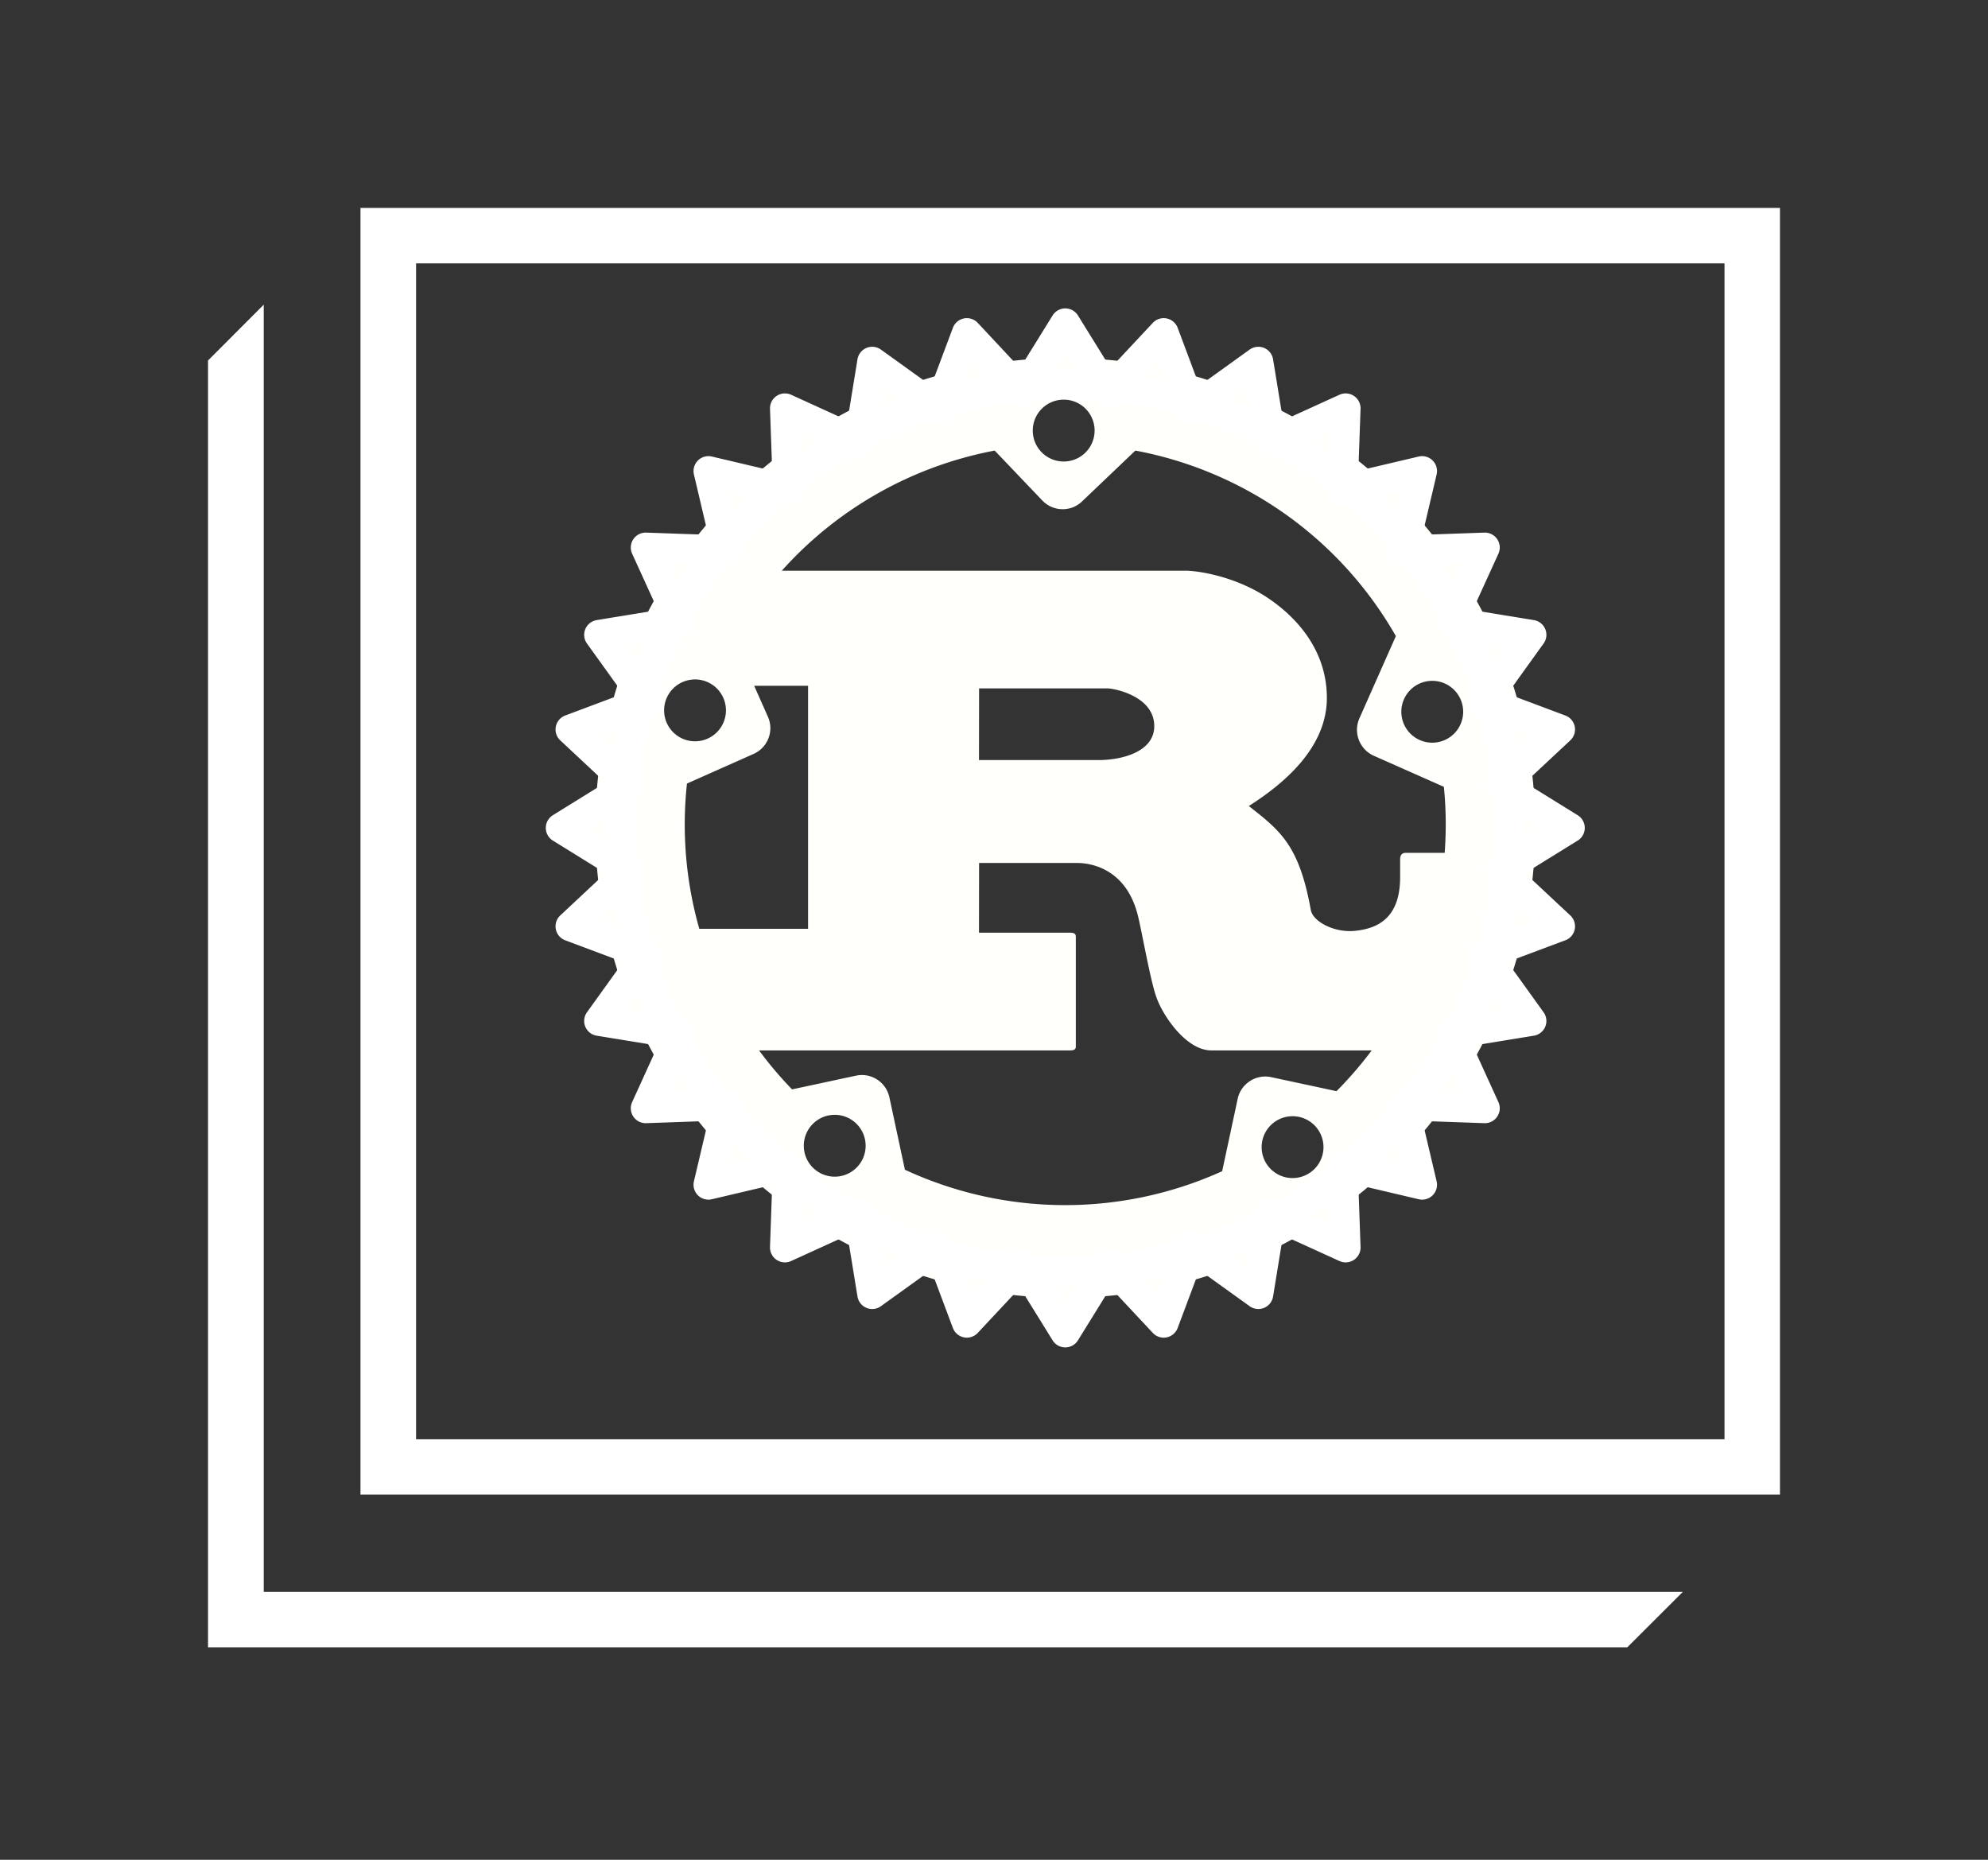 <?xml version="1.0" encoding="UTF-8" standalone="no"?>
<svg
   xmlns:dc="http://purl.org/dc/elements/1.1/"
   xmlns:cc="http://creativecommons.org/ns#"
   xmlns:rdf="http://www.w3.org/1999/02/22-rdf-syntax-ns#"
   xmlns:svg="http://www.w3.org/2000/svg"
   xmlns="http://www.w3.org/2000/svg"
   id="svg903"
   version="1.1"
   viewBox="0 0 170.96 159.93">
  <rect x="0" y="0" width="170.96" height="159.93" fill="#333333" stroke="none"/>
  <defs
     id="defs899">
    <style
       id="style897">.cls-1{fill:#09d3ac}</style>
  </defs>
  <path
     style="fill:#ffffff;fill-opacity:1"
     id="path901"
     class="cls-1"
     d="M 31,17.88 V 128.53 H 153.07 V 17.88 Z M 148.3,123.77 H 35.78 V 22.65 H 148.3 Z M 22.68,136.89 V 26.2 L 17.89,31 v 110.66 h 122.05 l 4.78,-4.77 z" />
  <g
     transform="matrix(0.855,0,0,0.855,-138.966,210.462)"
     id="g1578">
    <path
       style="fill:#fffffc;fill-opacity:1"
       id="path963"
       d="m 269.679,-210.156 c -26.06,0 -47.27,21.22 -47.27,47.27 0,26.05 21.22,47.27 47.27,47.27 26.05,0 47.27,-21.22 47.27,-47.27 0,-26.05 -21.22,-47.27 -47.27,-47.27 z m -0.07,4.2 a 3.1,3.11 0 0 1 3.02,3.11 3.11,3.11 0 0 1 -6.22,0 3.11,3.11 0 0 1 3.2,-3.11 z m 7.12,5.12 a 38.27,38.27 0 0 1 26.2,18.66 l -3.67,8.28 c -0.63,1.43 0.02,3.11 1.44,3.75 l 7.06,3.13 a 38.27,38.27 0 0 1 0.08,6.64 h -3.93 c -0.39,0 -0.55,0.26 -0.55,0.64 v 1.8 c 0,4.24 -2.39,5.17 -4.49,5.4 -2,0.23 -4.21,-0.84 -4.49,-2.06 -1.18,-6.63 -3.14,-8.04 -6.24,-10.49 3.85,-2.44 7.85,-6.05 7.85,-10.87 0,-5.21 -3.57,-8.49 -6,-10.1 -3.42,-2.25 -7.2,-2.7 -8.22,-2.7 h -40.6 a 38.27,38.27 0 0 1 21.41,-12.08 l 4.79,5.02 c 1.08,1.13 2.87,1.18 4,0.09 z m -44.2,23.02 a 3.11,3.11 0 0 1 3.02,3.11 3.11,3.11 0 0 1 -6.22,0 3.11,3.11 0 0 1 3.2,-3.11 z m 74.15,0.14 a 3.11,3.11 0 0 1 3.02,3.11 3.11,3.11 0 0 1 -6.22,0 3.11,3.11 0 0 1 3.2,-3.11 z m -68.29,0.5 h 5.42 v 24.44 h -10.94 a 38.27,38.27 0 0 1 -1.24,-14.61 l 6.7,-2.98 c 1.43,-0.64 2.08,-2.31 1.44,-3.74 z m 22.62,0.26 h 12.91 c 0.67,0 4.71,0.77 4.71,3.8 0,2.51 -3.1,3.41 -5.65,3.41 h -11.98 z m 0,17.56 h 9.89 c 0.9,0 4.83,0.26 6.08,5.28 0.39,1.54 1.26,6.56 1.85,8.17 0.59,1.8 2.98,5.4 5.53,5.4 h 16.14 a 38.27,38.27 0 0 1 -3.54,4.1 l -6.57,-1.41 c -1.53,-0.33 -3.04,0.65 -3.37,2.18 l -1.56,7.28 a 38.27,38.27 0 0 1 -31.91,-0.15 l -1.56,-7.28 c -0.33,-1.53 -1.83,-2.51 -3.36,-2.18 l -6.43,1.38 a 38.27,38.27 0 0 1 -3.32,-3.92 h 31.27 c 0.35,0 0.59,-0.06 0.59,-0.39 v -11.06 c 0,-0.32 -0.24,-0.39 -0.59,-0.39 h -9.15 z m -14.43,25.33 a 3.11,3.11 0 0 1 3.02,3.11 3.11,3.11 0 0 1 -6.22,0 3.11,3.11 0 0 1 3.2,-3.11 z m 46.05,0.14 a 3.11,3.11 0 0 1 3.02,3.11 3.11,3.11 0 0 1 -6.22,0 3.11,3.11 0 0 1 3.2,-3.11 z" />
    <path
       style="stroke:#ffffff;stroke-opacity:1;fill:#fffffc;fill-opacity:1"
       id="path965"
       stroke-width="3"
       stroke-linejoin="round"
       stroke-linecap="round"
       stroke="#000000"
       fill-rule="evenodd"
       d="m 314.309,-162.886 a 44.63,44.63 0 0 1 -44.63,44.63 44.63,44.63 0 0 1 -44.63,-44.63 44.63,44.63 0 0 1 44.63,-44.63 44.63,44.63 0 0 1 44.63,44.63 z m -0.84,-4.31 6.96,4.31 -6.96,4.31 5.98,5.59 -7.66,2.87 4.78,6.65 -8.09,1.32 3.4,7.46 -8.19,-0.29 1.88,7.98 -7.98,-1.88 0.29,8.19 -7.46,-3.4 -1.32,8.09 -6.65,-4.78 -2.87,7.66 -5.59,-5.98 -4.31,6.96 -4.31,-6.96 -5.59,5.98 -2.87,-7.66 -6.65,4.78 -1.32,-8.09 -7.46,3.4 0.29,-8.19 -7.98,1.88 1.88,-7.98 -8.19,0.29 3.4,-7.46 -8.09,-1.32 4.78,-6.65 -7.66,-2.87 5.98,-5.59 -6.96,-4.31 6.96,-4.31 -5.98,-5.59 7.66,-2.87 -4.78,-6.65 8.09,-1.32 -3.4,-7.46 8.19,0.29 -1.88,-7.98 7.98,1.88 -0.29,-8.19 7.46,3.4 1.32,-8.09 6.65,4.78 2.87,-7.66 5.59,5.98 4.31,-6.96 4.31,6.96 5.59,-5.98 2.87,7.66 6.65,-4.78 1.32,8.09 7.46,-3.4 -0.29,8.19 7.98,-1.88 -1.88,7.98 8.19,-0.29 -3.4,7.46 8.09,1.32 -4.78,6.65 7.66,2.87 z" />
  </g>
</svg>
